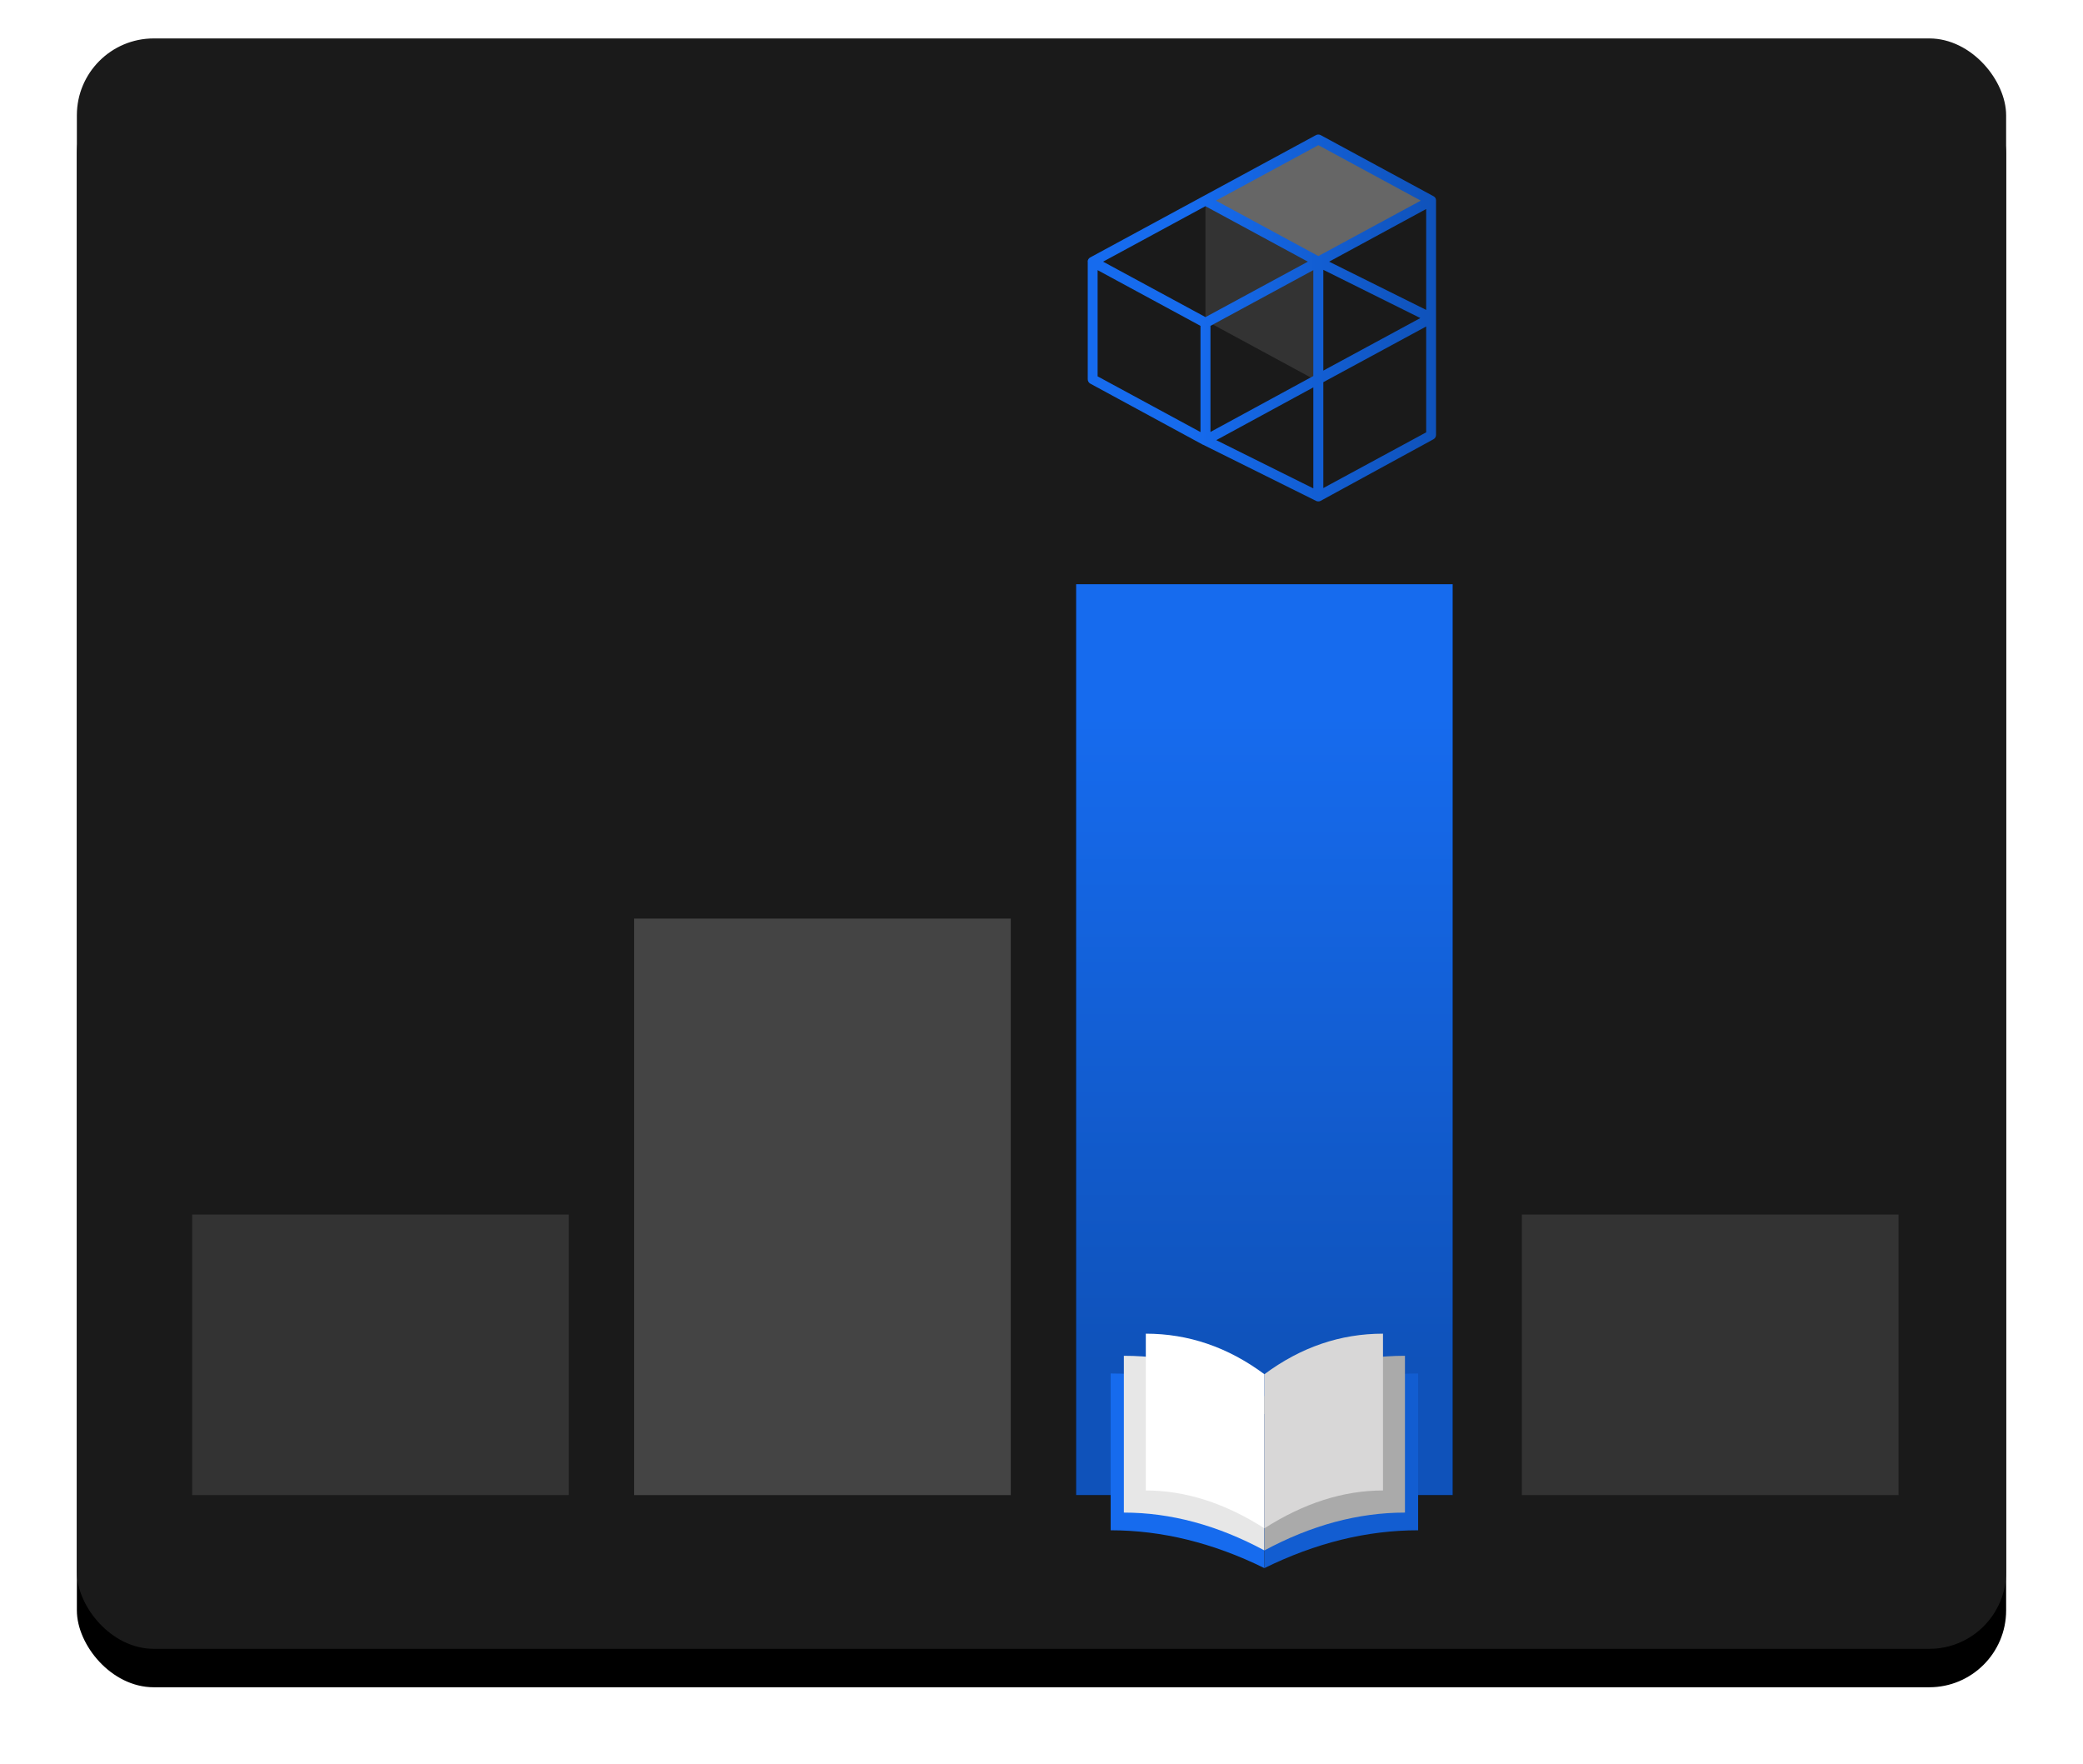 <?xml version="1.0" encoding="UTF-8"?>
<svg width="542px" height="459px" viewBox="0 0 542 459" version="1.1" xmlns="http://www.w3.org/2000/svg" xmlns:xlink="http://www.w3.org/1999/xlink">
    <!-- Generator: Sketch 49.2 (51160) - http://www.bohemiancoding.com/sketch -->
    <title>what-we-go-graphic</title>
    <desc>Created with Sketch.</desc>
    <defs>
        <rect id="path-1" x="0" y="0" width="502" height="419" rx="20"></rect>
        <filter x="-7.0%" y="-6.0%" width="113.9%" height="116.7%" filterUnits="objectBoundingBox" id="filter-2">
            <feOffset dx="0" dy="10" in="SourceAlpha" result="shadowOffsetOuter1"></feOffset>
            <feGaussianBlur stdDeviation="10" in="shadowOffsetOuter1" result="shadowBlurOuter1"></feGaussianBlur>
            <feColorMatrix values="0 0 0 0 0   0 0 0 0 0   0 0 0 0 0  0 0 0 0.5 0" type="matrix" in="shadowBlurOuter1"></feColorMatrix>
        </filter>
        <linearGradient x1="64.528%" y1="14.488%" x2="64.528%" y2="85.519%" id="linearGradient-3">
            <stop stop-color="#166BEE" offset="0%"></stop>
            <stop stop-color="#0F52BA" offset="100%"></stop>
        </linearGradient>
        <rect id="path-4" x="116" y="0" width="98" height="237"></rect>
        <filter x="-15.3%" y="-6.3%" width="130.6%" height="112.7%" filterUnits="objectBoundingBox" id="filter-5">
            <feOffset dx="0" dy="0" in="SourceAlpha" result="shadowOffsetOuter1"></feOffset>
            <feGaussianBlur stdDeviation="5" in="shadowOffsetOuter1" result="shadowBlurOuter1"></feGaussianBlur>
            <feColorMatrix values="0 0 0 0 0.378   0 0 0 0 0.378   0 0 0 0 0.378  0 0 0 0.5 0" type="matrix" in="shadowBlurOuter1"></feColorMatrix>
        </filter>
        <linearGradient x1="29.012%" y1="50.003%" x2="100.043%" y2="50.003%" id="linearGradient-6">
            <stop stop-color="#166BEE" offset="0%"></stop>
            <stop stop-color="#0F52BA" offset="100%"></stop>
        </linearGradient>
    </defs>
    <g id="Page-1" stroke="none" stroke-width="1" fill="none" fill-rule="evenodd">
        <g id="v3" transform="translate(-643, -1145)">
            <g id="what-we-go-graphic" transform="translate(663, 1155)">
                <g id="Rectangle-29">
                    <use fill="black" fill-opacity="1" filter="url(#filter-2)" xlink:href="#path-1"></use>
                    <use fill="#1A1A1A" fill-rule="evenodd" xlink:href="#path-1"></use>
                </g>
                <g id="Group-8" transform="translate(252, 260.5) scale(-1, 1) translate(-252, -260.5) translate(30, 142)">
                    <rect id="Rectangle-16" fill="#333333" x="0" y="164" width="98" height="73"></rect>
                    <rect id="Rectangle-16-Copy-3" fill="#333333" x="346" y="164" width="98" height="73"></rect>
                    <g id="Rectangle-16-Copy">
                        <use fill="black" fill-opacity="1" filter="url(#filter-5)" xlink:href="#path-4"></use>
                        <use fill="url(#linearGradient-3)" fill-rule="evenodd" xlink:href="#path-4"></use>
                    </g>
                    <rect id="Rectangle-16-Copy-2" fill="#444444" x="231" y="87" width="98" height="150"></rect>
                </g>
                <g id="logo-bbr-triblock" transform="translate(263, 25)">
                    <g id="Shape">
                        <polygon fill="#333333" fill-rule="nonzero" points="60.028 64.288 30.66 48.383 30.66 17.825 60.028 33.73"></polygon>
                        <polygon fill="#1A1A1A" fill-rule="nonzero" points="60.028 64.288 89.394 48.383 89.394 17.825 60.028 33.73"></polygon>
                        <polygon fill="#666666" fill-rule="nonzero" points="60.028 1.92 30.66 17.825 60.028 33.73 89.394 17.825"></polygon>
                        <path d="M60.028,95.462 C59.825,95.462 59.624,95.416 59.443,95.325 L30.082,80.731 L30.037,80.731 L0.682,64.806 C0.275,64.572 0.026,64.135 0.033,63.665 L0.033,33.081 L0,33.081 C0.014,32.618 0.274,32.198 0.682,31.978 L59.41,0.156 C59.795,-0.052 60.26,-0.052 60.645,0.156 L90.012,16.061 C90.149,16.134 90.27,16.233 90.37,16.352 C90.423,16.415 90.471,16.482 90.513,16.554 C90.6,16.722 90.648,16.908 90.656,17.098 L90.656,78.156 C90.656,78.632 90.393,79.071 89.973,79.297 L60.645,95.306 C60.455,95.408 60.243,95.462 60.028,95.462 Z M33.475,79.518 L58.727,92.069 L58.727,65.792 L33.475,79.518 Z M61.328,64.437 L61.328,91.985 L88.094,77.488 L88.094,49.946 L61.328,64.437 Z M2.6,62.919 L29.367,77.416 L29.367,49.784 L2.6,35.286 L2.6,62.919 Z M31.967,49.784 L31.967,77.384 L58.727,62.835 L58.727,35.286 L31.967,49.784 Z M61.328,35.202 L61.328,61.427 L86.573,47.754 L61.328,35.202 Z M4.024,33.081 L30.674,47.507 L57.304,33.081 L30.654,18.649 L4.024,33.081 Z M62.842,33.081 L88.094,45.632 L88.094,19.382 L62.842,33.081 Z M33.391,17.202 L60.041,31.628 L86.691,17.202 L60.041,2.77 L33.391,17.202 Z" fill="url(#linearGradient-6)" fill-rule="nonzero"></path>
                    </g>
                </g>
                <g id="Group-15" transform="translate(269, 337)">
                    <path d="M0,10.358 C14.387,10.358 27.72,13.876 40,20.91 C40,30.638 40,33.198 40,61 C26.667,54.437 13.333,51.155 0,51.155 L0,10.358 Z" id="Rectangle-30-Copy-3" fill="#166BEE"></path>
                    <path d="M3.429,5.755 C16.582,5.755 28.772,9.272 40,16.307 C40,26.034 40,28.595 40,56.396 C27.81,49.833 15.619,46.552 3.429,46.552 L3.429,5.755 Z" id="Rectangle-30-Copy" fill="#E7E7E7"></path>
                    <path d="M9.143,0 C20.241,1.33888551e-13 30.527,3.517 40,10.552 C40,20.279 40,22.84 40,50.642 C29.714,44.078 19.429,40.797 9.143,40.797 L9.143,0 Z" id="Rectangle-30" fill="#FFFFFF"></path>
                    <path d="M40,10.358 C54.387,10.358 67.72,13.876 80,20.91 C80,30.638 80,33.198 80,61 C66.667,54.437 53.333,51.155 40,51.155 L40,10.358 Z" id="Rectangle-30-Copy-4" fill="#125DD1" transform="translate(60, 35.679) scale(-1, 1) translate(-60, -35.679) "></path>
                    <path d="M40,5.755 C53.153,5.755 65.344,9.272 76.571,16.307 C76.571,26.034 76.571,28.595 76.571,56.396 C64.381,49.833 52.19,46.552 40,46.552 L40,5.755 Z" id="Rectangle-30-Copy-2" fill="#AAAAAA" transform="translate(58.286, 31.075) scale(-1, 1) translate(-58.286, -31.075) "></path>
                    <path d="M40,0 C51.098,1.33888551e-13 61.384,3.517 70.857,10.552 C70.857,20.279 70.857,22.84 70.857,50.642 C60.571,44.078 50.286,40.797 40,40.797 L40,0 Z" id="Rectangle-30" fill="#D8D7D7" transform="translate(55.429, 25.321) scale(-1, 1) translate(-55.429, -25.321) "></path>
                </g>
            </g>
        </g>
    </g>
</svg>
